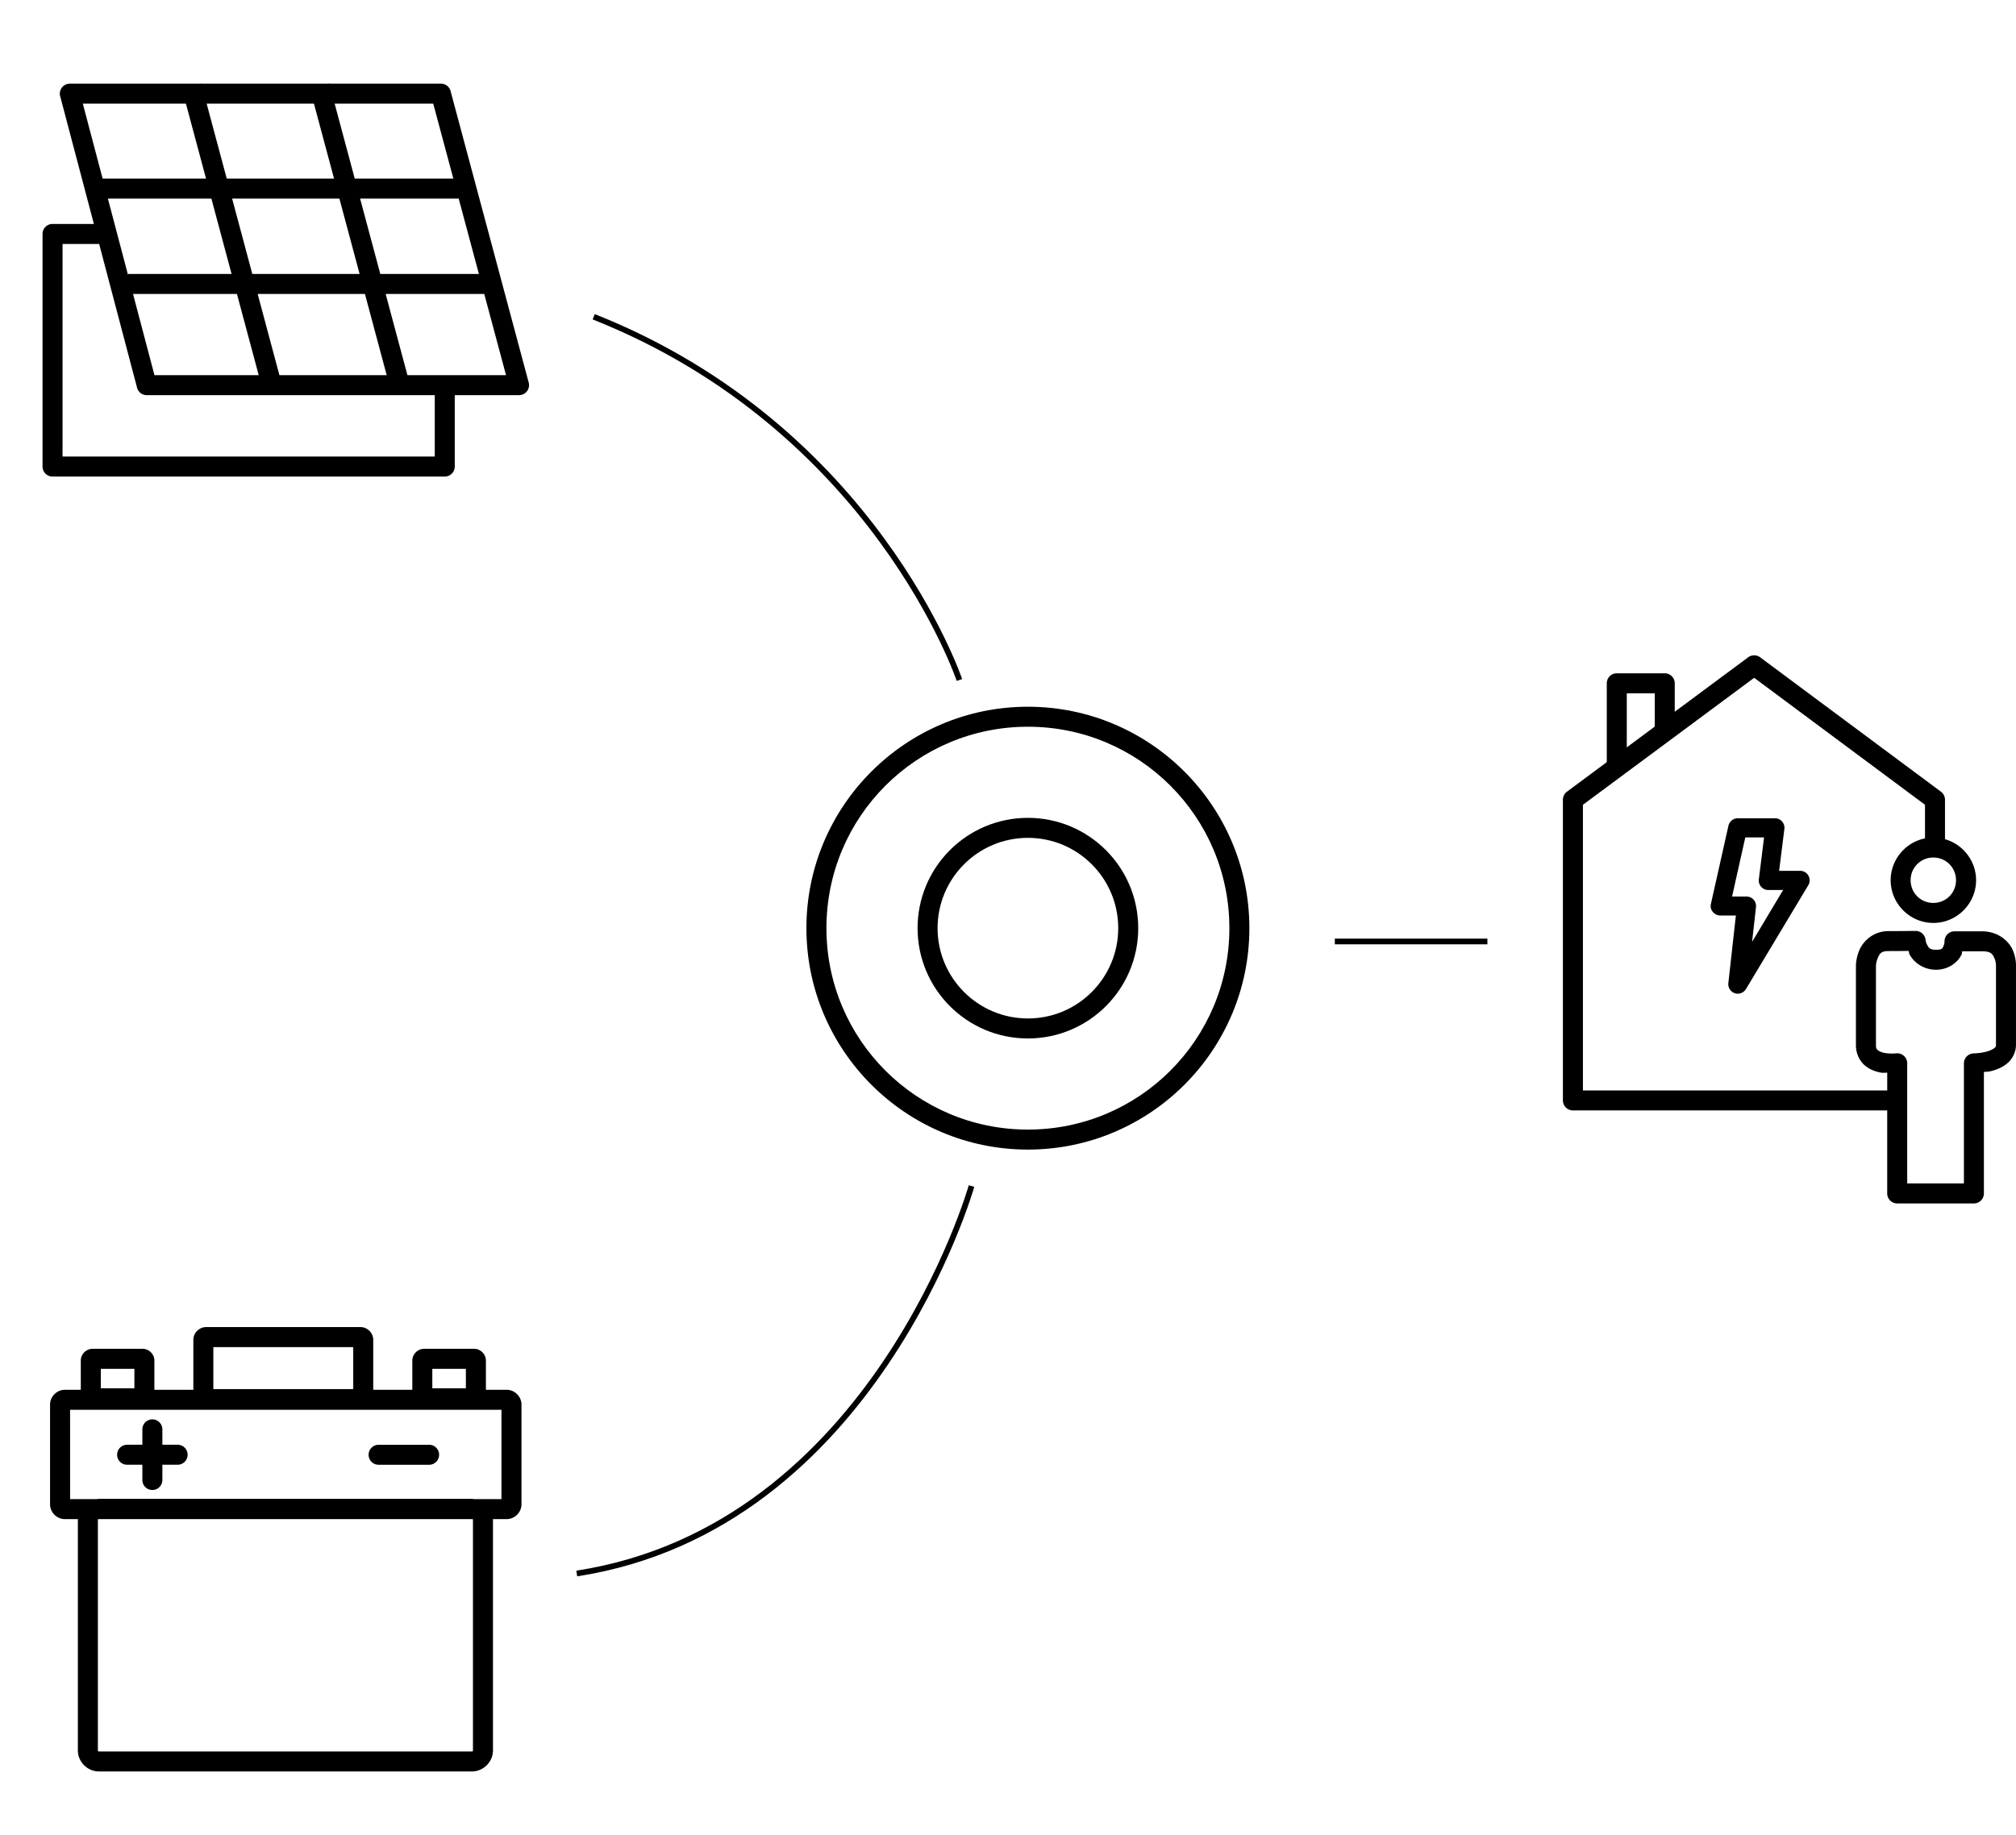 <?xml version="1.0" encoding="UTF-8" standalone="no"?>
<svg
   xmlns:dc="http://purl.org/dc/elements/1.1/"
   xmlns:cc="http://creativecommons.org/ns#"
   xmlns:rdf="http://www.w3.org/1999/02/22-rdf-syntax-ns#"
   xmlns:svg="http://www.w3.org/2000/svg"
   xmlns="http://www.w3.org/2000/svg"
   xmlns:sodipodi="http://sodipodi.sourceforge.net/DTD/sodipodi-0.dtd"
   xmlns:inkscape="http://www.inkscape.org/namespaces/inkscape"
   id="svg17967"
   version="1.1"
   viewBox="0 0 93.321 84.96"
   height="84.96mm"
   width="93.321mm"
   sodipodi:docname="PVB_case.svg"
   inkscape:version="0.92.5 (2060ec1f9f, 2020-04-08)">
  <sodipodi:namedview
     pagecolor="#ffffff"
     bordercolor="#666666"
     borderopacity="1"
     objecttolerance="10"
     gridtolerance="10"
     guidetolerance="10"
     inkscape:pageopacity="0"
     inkscape:pageshadow="2"
     inkscape:window-width="1920"
     inkscape:window-height="1028"
     id="namedview8"
     showgrid="false"
     inkscape:zoom="2.3599999"
     inkscape:cx="124.94078"
     inkscape:cy="169.91525"
     inkscape:window-x="0"
     inkscape:window-y="0"
     inkscape:window-maximized="1"
     inkscape:current-layer="svg17967"
     fit-margin-top="0"
     fit-margin-left="0"
     fit-margin-right="0"
     fit-margin-bottom="0"
     showguides="false" />
  <defs
     id="defs17961" />
  <g
     transform="translate(27.592,-161.014)"
     id="layer1">
    <rect
       ry="0.489"
       y="219.515"
       x="-27.592"
       height="26.458"
       width="26.458"
       id="rect815"
       style="opacity:0;fill:#000000;fill-opacity:1;stroke:none;stroke-width:0.15;stroke-linecap:round;stroke-linejoin:round;stroke-miterlimit:4;stroke-dasharray:none;stroke-dashoffset:0;stroke-opacity:1;paint-order:normal" />
    <path
       id="rect1348"
       d="m -18.053,222.457 c -0.318,0 -0.589,0.271 -0.589,0.589 v 2.315 h -1.804 v -1.354 c 0,-0.293 -0.25,-0.544 -0.543,-0.544 h -2.32 c -0.293,0 -0.543,0.251 -0.543,0.544 v 1.354 h -0.738 c -0.371,0 -0.685,0.313 -0.685,0.685 v 4.617 c 0,0.371 0.313,0.685 0.685,0.685 h 0.606 c -4.5e-4,0.013 -0.004,0.025 -0.004,0.039 v 10.669 c 0,0.532 0.444,0.975 0.976,0.975 h 17.264 c 0.532,0 0.976,-0.443 0.976,-0.975 v -10.669 c 0,-0.013 -0.004,-0.026 -0.004,-0.039 h 0.639 c 0.371,0 0.685,-0.313 0.685,-0.685 v -4.617 c 0,-0.371 -0.313,-0.685 -0.685,-0.685 h -0.962 v -1.354 c 0,-0.293 -0.251,-0.544 -0.544,-0.544 h -2.32 c -0.293,0 -0.543,0.251 -0.543,0.544 v 1.354 h -1.809 v -2.315 c 0,-0.318 -0.271,-0.589 -0.589,-0.589 z m 0.337,0.927 h 6.475 v 1.944 h -6.475 z m -5.209,1.006 h 1.554 v 0.902 h -1.554 z m 15.345,0 h 1.554 v 0.902 h -1.554 z m -16.768,1.897 h 19.969 v 4.135 h -1.259 c -0.037,-0.004 -0.072,-0.011 -0.11,-0.011 H -23.011 c -0.038,0 -0.073,0.007 -0.11,0.011 h -1.226 z m 3.803,0.443 a 0.463,0.463 0 0 0 -0.457,0.469 v 0.706 h -0.706 a 0.463,0.463 0 1 0 0,0.926 h 0.706 v 0.706 a 0.463,0.463 0 1 0 0.926,0 v -0.706 h 0.706 a 0.463,0.463 0 1 0 0,-0.926 h -0.706 v -0.706 a 0.463,0.463 0 0 0 -0.469,-0.469 z m 10.479,1.176 a 0.463,0.463 0 1 0 0,0.926 h 2.338 a 0.463,0.463 0 1 0 0,-0.926 z m -12.981,3.443 h 17.333 c 0.009,0.008 0.015,0.019 0.015,0.039 v 10.669 c 0,0.035 -0.014,0.049 -0.049,0.049 H -23.011 c -0.035,0 -0.05,-0.014 -0.05,-0.049 v -10.669 c 0,-0.019 0.006,-0.031 0.016,-0.039 z"
       style="color:#000000;font-style:normal;font-variant:normal;font-weight:normal;font-stretch:normal;font-size:medium;line-height:normal;font-family:sans-serif;font-variant-ligatures:normal;font-variant-position:normal;font-variant-caps:normal;font-variant-numeric:normal;font-variant-alternates:normal;font-feature-settings:normal;text-indent:0;text-align:start;text-decoration:none;text-decoration-line:none;text-decoration-style:solid;text-decoration-color:#000000;letter-spacing:normal;word-spacing:normal;text-transform:none;writing-mode:lr-tb;direction:ltr;text-orientation:mixed;dominant-baseline:auto;baseline-shift:baseline;text-anchor:start;white-space:normal;shape-padding:0;clip-rule:nonzero;display:inline;overflow:visible;visibility:visible;opacity:1;isolation:auto;mix-blend-mode:normal;color-interpolation:sRGB;color-interpolation-filters:linearRGB;solid-color:#000000;solid-opacity:1;vector-effect:none;fill:#000000;fill-opacity:1;fill-rule:nonzero;stroke:none;stroke-width:0.926;stroke-linecap:round;stroke-linejoin:round;stroke-miterlimit:4;stroke-dasharray:none;stroke-dashoffset:0;stroke-opacity:1;paint-order:normal;color-rendering:auto;image-rendering:auto;shape-rendering:auto;text-rendering:auto;enable-background:accumulate"
       inkscape:connector-curvature="0" />
  </g>
  <path
     inkscape:connector-curvature="0"
     style="color:#000000;font-style:normal;font-variant:normal;font-weight:normal;font-stretch:normal;font-size:medium;line-height:normal;font-family:sans-serif;font-variant-ligatures:normal;font-variant-position:normal;font-variant-caps:normal;font-variant-numeric:normal;font-variant-alternates:normal;font-feature-settings:normal;text-indent:0;text-align:start;text-decoration:none;text-decoration-line:none;text-decoration-style:solid;text-decoration-color:#000000;letter-spacing:normal;word-spacing:normal;text-transform:none;writing-mode:lr-tb;direction:ltr;text-orientation:mixed;dominant-baseline:auto;baseline-shift:baseline;text-anchor:start;white-space:normal;shape-padding:0;clip-rule:nonzero;display:inline;overflow:visible;visibility:visible;opacity:1;isolation:auto;mix-blend-mode:normal;color-interpolation:sRGB;color-interpolation-filters:linearRGB;solid-color:#000000;solid-opacity:1;vector-effect:none;fill:#000000;fill-opacity:1;fill-rule:nonzero;stroke:none;stroke-width:0.926;stroke-linecap:round;stroke-linejoin:round;stroke-miterlimit:4;stroke-dasharray:none;stroke-dashoffset:0;stroke-opacity:1;paint-order:normal;color-rendering:auto;image-rendering:auto;shape-rendering:auto;text-rendering:auto;enable-background:accumulate"
     d="m 81.218,30.342 a 0.463,0.463 0 0 0 -0.294,0.09 l -3.4,2.522 v -1.317 a 0.463,0.463 0 0 0 -0.463,-0.464 h -2.22 a 0.463,0.463 0 0 0 -0.463,0.464 v 3.65 l -1.843,1.367 a 0.463,0.463 0 0 0 -0.188,0.372 v 13.921 a 0.463,0.463 0 0 0 0.463,0.464 h 14.549 v 3.844 a 0.463,0.463 0 0 0 0.463,0.463 h 3.55 a 0.463,0.463 0 0 0 0.463,-0.463 v -5.624 c 0.158,-0.017 0.198,8.73e-4 0.409,-0.06 0.225,-0.065 0.468,-0.163 0.684,-0.349 0.216,-0.187 0.392,-0.496 0.392,-0.843 v -3.675 c 0,0 0.016,-0.377 -0.175,-0.77 -0.191,-0.393 -0.679,-0.815 -1.398,-0.815 h -1.271 a 0.463,0.463 0 0 0 -0.463,0.474 c 0,0 -0.004,0.115 -0.052,0.214 -0.048,0.099 -0.053,0.167 -0.341,0.167 -0.285,0 -0.332,-0.088 -0.401,-0.207 -0.069,-0.118 -0.084,-0.24 -0.084,-0.24 a 0.463,0.463 0 0 0 -0.467,-0.426 c 0,0 -0.841,0.009 -1.254,0.009 -0.684,0 -1.144,0.449 -1.324,0.838 -0.18,0.389 -0.179,0.759 -0.179,0.759 a 0.463,0.463 0 0 0 0,0.006 v 3.683 c 0,0.364 0.154,0.694 0.375,0.899 0.221,0.205 0.479,0.3 0.711,0.352 0.19,0.043 0.213,0.015 0.363,0.018 v 0.822 H 73.274 V 37.261 l 7.927,-5.879 7.907,5.878 v 1.556 c -0.903,0.182 -1.589,0.984 -1.589,1.938 0,1.086 0.89,1.977 1.977,1.977 1.086,0 1.977,-0.891 1.977,-1.977 0,-0.9 -0.612,-1.663 -1.439,-1.9 v -1.827 a 0.463,0.463 0 0 0 -0.186,-0.371 l -8.37,-6.223 a 0.463,0.463 0 0 0 -0.258,-0.091 z m -5.914,1.758 h 1.294 v 1.542 l -1.294,0.96 z m 5.138,5.786 c -0.207,0 -0.384,0.141 -0.432,0.344 l -0.811,3.62 c -0.031,0.132 -3.43e-4,0.269 0.088,0.37 0.084,0.106 0.212,0.167 0.344,0.167 h 0.723 l -0.348,3.131 c -0.022,0.207 0.102,0.401 0.296,0.467 0.049,0.018 0.093,0.022 0.141,0.022 0.15,0 0.296,-0.079 0.379,-0.216 l 2.884,-4.806 c 0.084,-0.137 0.084,-0.304 0.004,-0.445 -0.079,-0.141 -0.225,-0.221 -0.383,-0.221 h -0.971 l 0.243,-1.936 c 0.018,-0.123 -0.022,-0.251 -0.106,-0.348 -0.084,-0.097 -0.203,-0.15 -0.331,-0.15 z m 0.348,0.886 h 0.869 l -0.242,1.936 c -0.018,0.123 0.022,0.251 0.106,0.348 0.084,0.097 0.203,0.15 0.331,0.15 h 0.688 l -1.438,2.403 0.181,-1.61 c 0.013,-0.123 -0.026,-0.251 -0.11,-0.344 -0.084,-0.093 -0.203,-0.146 -0.331,-0.146 h -0.666 z m 8.703,0.931 c 0.586,0 1.051,0.465 1.051,1.051 0,0.586 -0.465,1.051 -1.051,1.051 -0.586,0 -1.05,-0.465 -1.05,-1.051 0,-0.586 0.464,-1.051 1.05,-1.051 z m -1.142,4.325 c 0.03,0.091 0.007,0.101 0.067,0.204 0.185,0.319 0.61,0.667 1.202,0.667 0.589,0 1.013,-0.359 1.173,-0.687 0.042,-0.086 0.017,-0.089 0.038,-0.168 h 0.915 c 0.419,0 0.487,0.132 0.566,0.295 0.079,0.163 0.082,0.341 0.082,0.341 a 0.463,0.463 0 0 0 0,0.011 v 3.687 c 0,0.079 -0.009,0.089 -0.071,0.143 -0.062,0.054 -0.191,0.118 -0.337,0.16 -0.293,0.085 -0.615,0.09 -0.615,0.09 a 0.463,0.463 0 0 0 -0.461,0.463 v 5.557 h -2.625 v -5.562 a 0.463,0.463 0 0 0 -0.52,-0.459 c 0,0 -0.303,0.031 -0.564,-0.028 -0.131,-0.029 -0.235,-0.081 -0.285,-0.128 -0.05,-0.047 -0.078,-0.075 -0.078,-0.22 v -3.677 c 0,0 0.009,-0.201 0.093,-0.382 0.084,-0.181 0.144,-0.301 0.485,-0.301 0.316,0 0.678,-0.004 0.937,-0.007 z"
     id="path1406" />
  <path
     inkscape:connector-curvature="0"
     id="path1753"
     d="m 9.315,3.86 -0.049,0.013 h -6.033 a 0.463,0.463 0 0 0 -0.448,0.581 l 1.561,5.915 h -1.914 a 0.463,0.463 0 0 0 -0.463,0.463 v 10.769 a 0.463,0.463 0 0 0 0.463,0.463 H 20.588 a 0.463,0.463 0 0 0 0.463,-0.463 v -3.306 h 2.976 a 0.463,0.463 0 0 0 0.447,-0.583 L 20.857,4.215 a 0.463,0.463 0 0 0 -0.447,-0.343 h -5.167 l -0.004,-0.013 -0.048,0.013 H 9.318 Z M 3.834,4.799 h 4.773 l 0.93,3.47 h -4.787 z m 5.732,0 h 4.967 l 0.93,3.47 h -4.967 z m 5.925,0 h 4.564 l 0.93,3.47 h -4.564 z m 5.738,4.381 0.939,3.504 H 17.604 L 16.669,9.194 h 4.56 z m -16.235,0.015 h 4.791 L 10.72,12.684 H 5.93 v 0.06 z m 5.751,0 h 4.966 l 0.935,3.489 H 11.679 Z M 2.895,11.296 h 1.695 l 1.755,6.655 a 0.463,0.463 0 0 0 0.448,0.345 H 20.125 v 2.843 H 2.895 Z m 3.263,2.314 h 4.81 l 1.008,3.76 H 7.15 Z m 5.769,0 h 4.966 l 1.007,3.76 h -4.966 z m 5.925,0 h 4.564 l 1.008,3.76 h -4.564 z"
     style="color:#000000;font-style:normal;font-variant:normal;font-weight:normal;font-stretch:normal;font-size:medium;line-height:normal;font-family:sans-serif;font-variant-ligatures:normal;font-variant-position:normal;font-variant-caps:normal;font-variant-numeric:normal;font-variant-alternates:normal;font-feature-settings:normal;text-indent:0;text-align:start;text-decoration:none;text-decoration-line:none;text-decoration-style:solid;text-decoration-color:#000000;letter-spacing:normal;word-spacing:normal;text-transform:none;writing-mode:lr-tb;direction:ltr;text-orientation:mixed;dominant-baseline:auto;baseline-shift:baseline;text-anchor:start;white-space:normal;shape-padding:0;clip-rule:nonzero;display:inline;overflow:visible;visibility:visible;opacity:1;isolation:auto;mix-blend-mode:normal;color-interpolation:sRGB;color-interpolation-filters:linearRGB;solid-color:#000000;solid-opacity:1;vector-effect:none;fill:#000000;fill-opacity:1;fill-rule:nonzero;stroke:none;stroke-width:0.926;stroke-linecap:butt;stroke-linejoin:round;stroke-miterlimit:4;stroke-dasharray:none;stroke-dashoffset:0;stroke-opacity:1;color-rendering:auto;image-rendering:auto;shape-rendering:auto;text-rendering:auto;enable-background:accumulate" />
  <g
     transform="translate(181.736,-111.662)"
     id="layer1-6">
    <rect
       style="opacity:0;fill:#000000;fill-opacity:1;stroke:none;stroke-width:0.15;stroke-linecap:round;stroke-linejoin:round;stroke-miterlimit:4;stroke-dasharray:none;stroke-dashoffset:0;stroke-opacity:1;paint-order:normal"
       id="rect842"
       width="26.458"
       height="26.458"
       x="-147.222"
       y="141.463"
       ry="0.489" />
    <path
       inkscape:connector-curvature="0"
       id="path1515"
       d="m -134.154,144.383 c -5.657,0 -10.253,4.595 -10.253,10.252 0,5.657 4.596,10.252 10.253,10.252 5.657,0 10.252,-4.595 10.252,-10.252 0,-5.657 -4.595,-10.252 -10.252,-10.252 z m 0,0.926 c 5.156,0 9.326,4.17 9.326,9.326 0,5.156 -4.17,9.326 -9.326,9.326 -5.156,0 -9.326,-4.17 -9.326,-9.326 0,-5.156 4.17,-9.326 9.326,-9.326 z"
       style="color:#000000;font-style:normal;font-variant:normal;font-weight:normal;font-stretch:normal;font-size:medium;line-height:normal;font-family:sans-serif;font-variant-ligatures:normal;font-variant-position:normal;font-variant-caps:normal;font-variant-numeric:normal;font-variant-alternates:normal;font-feature-settings:normal;text-indent:0;text-align:start;text-decoration:none;text-decoration-line:none;text-decoration-style:solid;text-decoration-color:#000000;letter-spacing:normal;word-spacing:normal;text-transform:none;writing-mode:lr-tb;direction:ltr;text-orientation:mixed;dominant-baseline:auto;baseline-shift:baseline;text-anchor:start;white-space:normal;shape-padding:0;clip-rule:nonzero;display:inline;overflow:visible;visibility:visible;opacity:1;isolation:auto;mix-blend-mode:normal;color-interpolation:sRGB;color-interpolation-filters:linearRGB;solid-color:#000000;solid-opacity:1;vector-effect:none;fill:#000000;fill-opacity:1;fill-rule:nonzero;stroke:none;stroke-width:0.926;stroke-linecap:round;stroke-linejoin:round;stroke-miterlimit:4;stroke-dasharray:none;stroke-dashoffset:0;stroke-opacity:1;paint-order:normal;color-rendering:auto;image-rendering:auto;shape-rendering:auto;text-rendering:auto;enable-background:accumulate" />
    <circle
       r="4.644"
       cy="154.635"
       cx="-134.154"
       id="path5640"
       style="opacity:1;fill:none;fill-opacity:1;stroke:#000000;stroke-width:0.926;stroke-linecap:round;stroke-linejoin:round;stroke-miterlimit:4;stroke-dasharray:none;stroke-dashoffset:0;stroke-opacity:1;paint-order:normal" />
  </g>
  <path
     style="fill:none;stroke:#000000;stroke-width:0.265px;stroke-linecap:butt;stroke-linejoin:miter;stroke-opacity:1"
     d="m 27.483,14.666 c 13.005,5.157 16.929,16.817 16.929,16.817"
     id="path873"
     inkscape:connector-curvature="0" />
  <path
     style="fill:none;stroke:#000000;stroke-width:0.265px;stroke-linecap:butt;stroke-linejoin:miter;stroke-opacity:1"
     d="M 26.698,72.852 C 40.488,70.721 44.972,54.914 44.972,54.914"
     id="path875"
     inkscape:connector-curvature="0" />
  <path
     style="fill:none;stroke:#000000;stroke-width:0.265px;stroke-linecap:butt;stroke-linejoin:miter;stroke-opacity:1"
     d="m 61.789,43.59 c 6.054,0 5.381,0 6.166,0 0.785,0 0.897,0 0.897,0"
     id="path885"
     inkscape:connector-curvature="0" />
</svg>

